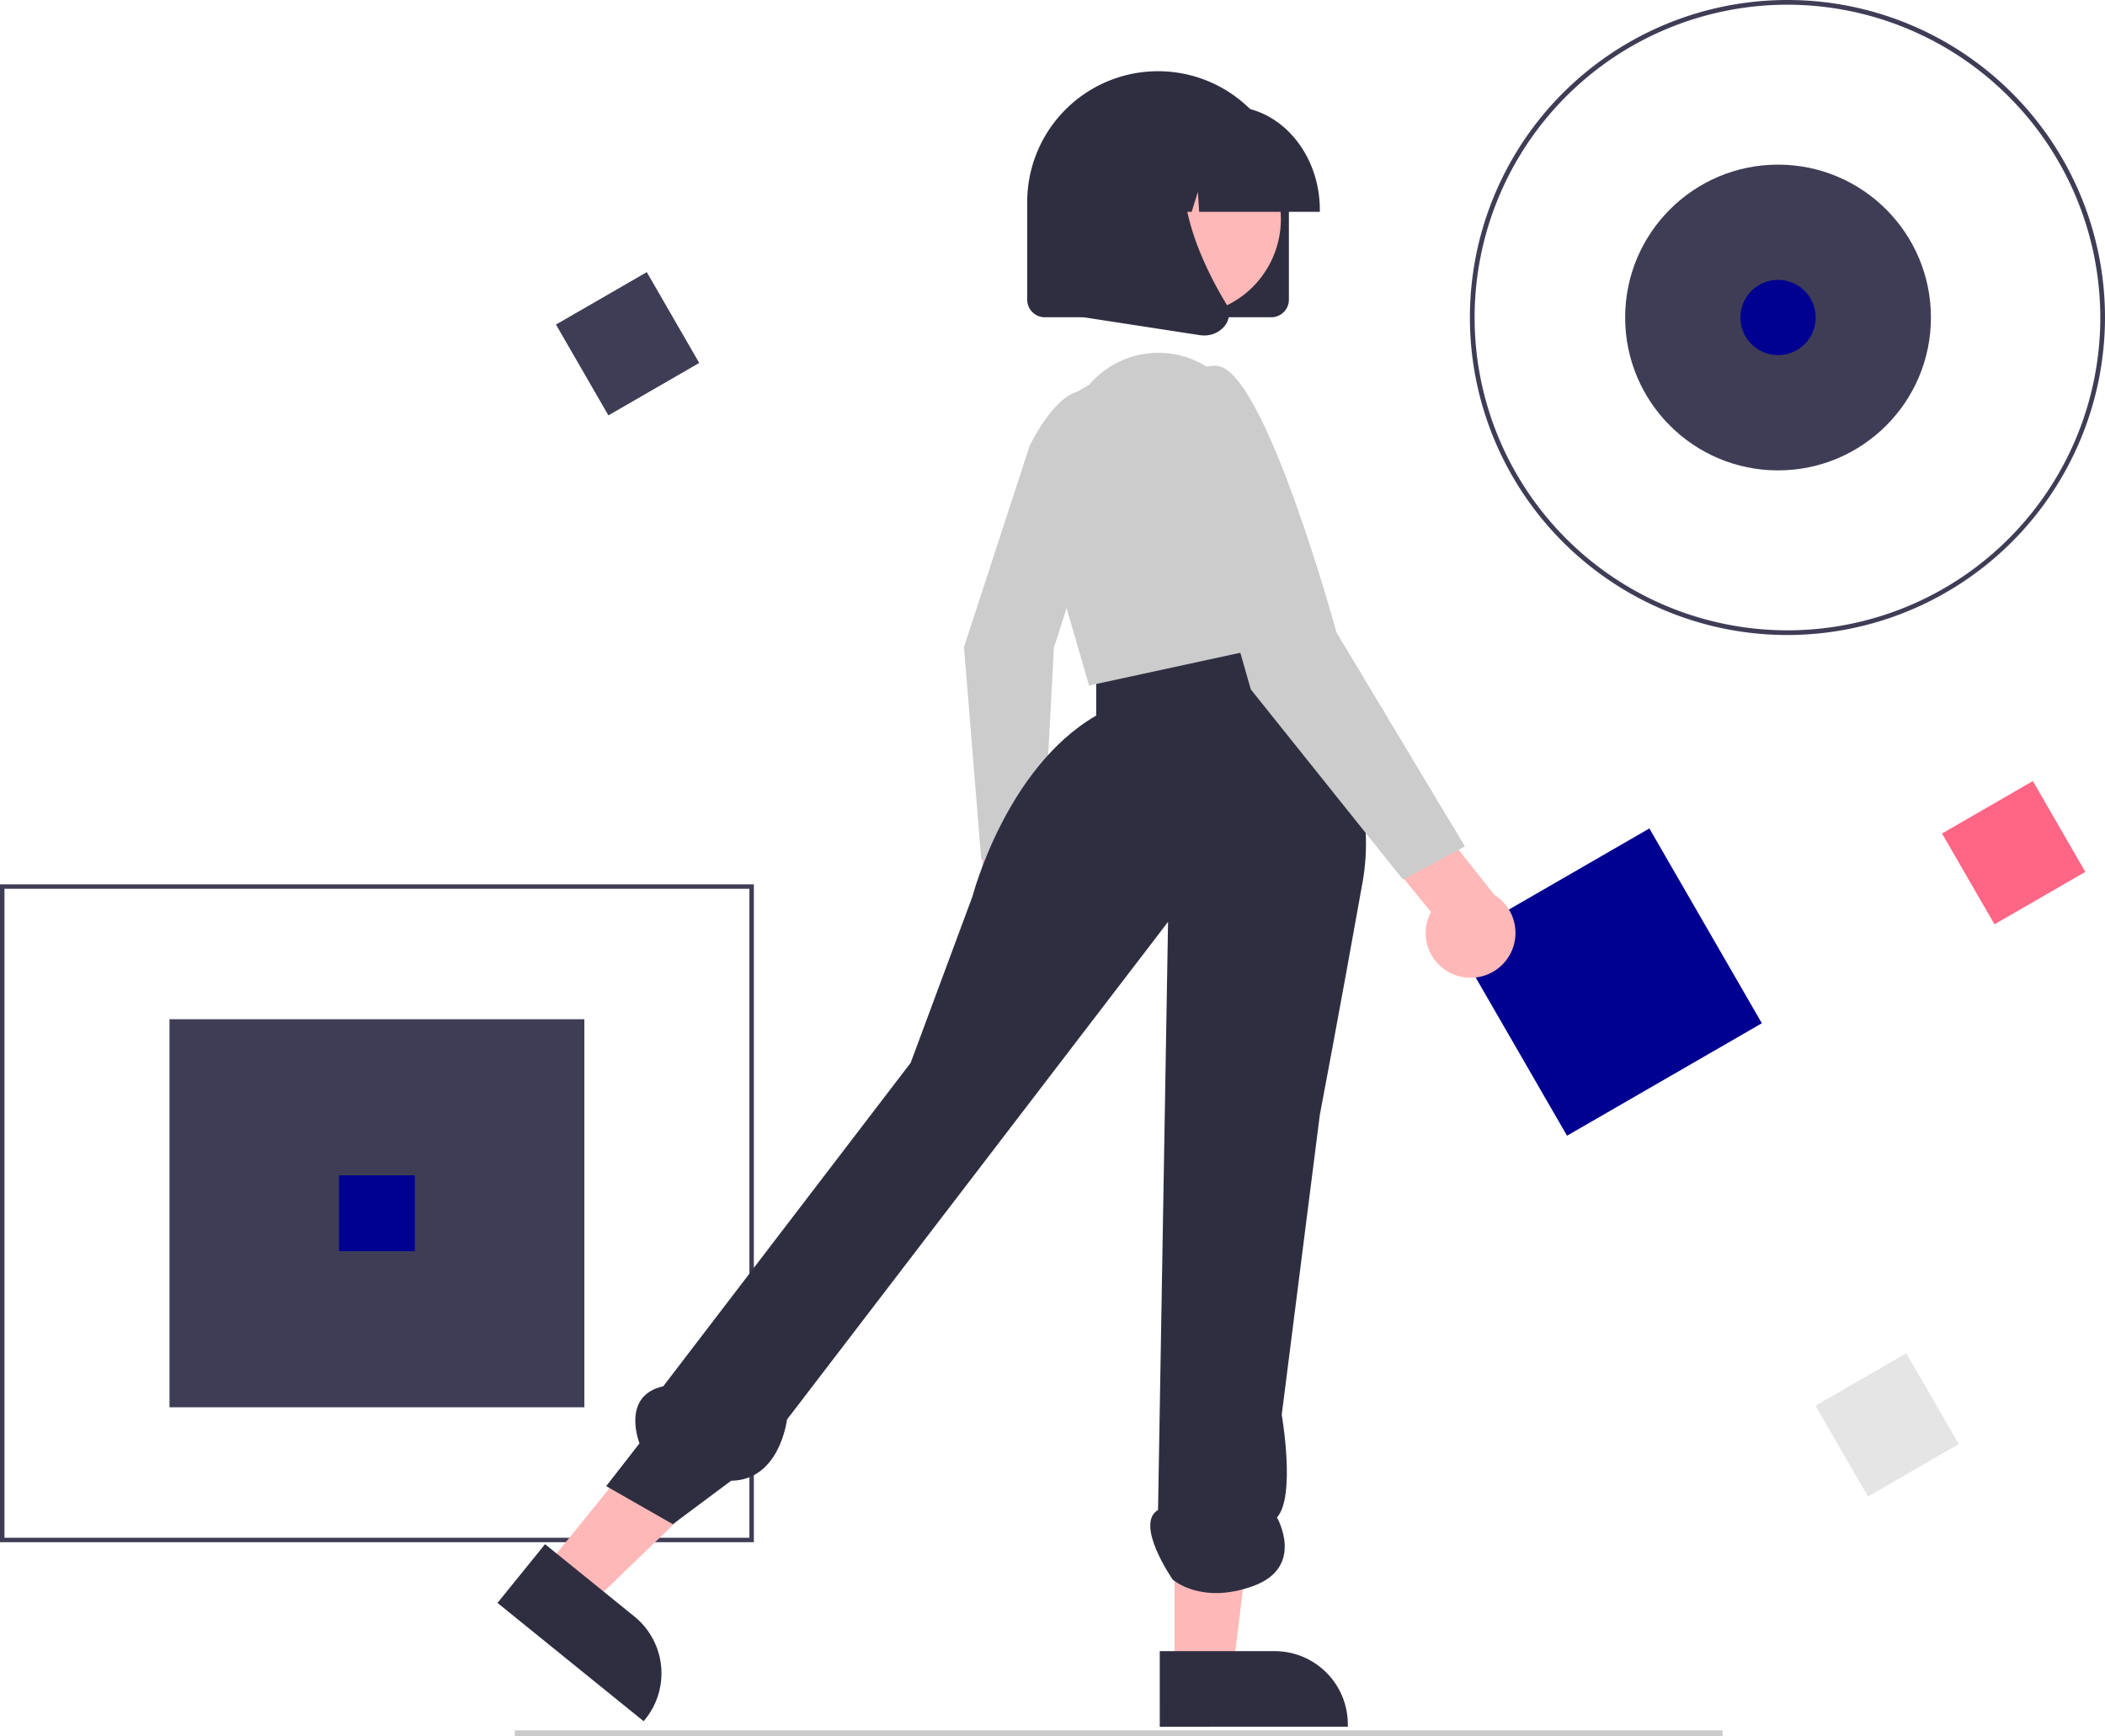<svg data-name="Layer 1" xmlns="http://www.w3.org/2000/svg" width="732" height="603.793" viewBox="0 0 732 603.793" xmlns:xlink="http://www.w3.org/1999/xlink"><rect x="58.945" y="354.474" width="144.26" height="134.953" fill="#3f3d56"/><path d="M496.15,684.454H234V455.655H496.15Zm-260.598-1.551H494.598V457.206H235.551Z" transform="translate(-234 -148.104)" fill="#3f3d56"/><path d="M855.575,368.954A110.425,110.425,0,1,1,966,258.529,110.55,110.55,0,0,1,855.575,368.954Zm0-219.214A108.789,108.789,0,1,0,964.364,258.529,108.912,108.912,0,0,0,855.575,149.74Z" transform="translate(-234 -148.104)" fill="#3f3d56"/><circle cx="618.303" cy="110.425" r="53.168" fill="#3f3d56"/><rect x="916.008" y="426.422" width="36.469" height="36.469" transform="translate(-331.163 378.59) rotate(-30)" fill="#ff6584"/><rect x="434.008" y="249.422" width="36.469" height="36.469" transform="translate(-307.239 113.876) rotate(-30)" fill="#3f3d56"/><rect x="872.008" y="625.422" width="36.469" height="36.469" transform="translate(-436.558 383.251) rotate(-30)" fill="#e5e5e5"/><rect x="117.89" y="408.766" width="26.37" height="26.37" fill="#000091"/><circle cx="618.303" cy="110.425" r="13.087" fill="#000091"/><rect x="754.128" y="450.542" width="78.228" height="78.228" transform="translate(-372.554 314.119) rotate(-30)" fill="#000091"/><rect x="179" y="601.793" width="420" height="2" fill="#cbcbcb"/><path d="M572.389,480.146a13.554,13.554,0,0,1,4.381-20.317l-2.83-30.844,18.324-6.292L595.649,466.308a13.628,13.628,0,0,1-23.26,13.838Z" transform="translate(-234 -148.104)" fill="#ffb8b8"/><path d="M592.061,303.121s12.575-26.39,23.749-17.107-15.319,87.312-15.319,87.312l-4.029,75.749-21.236-2.123-6.004-73.8Z" transform="translate(-234 -148.104)" fill="#ccc"/><polygon points="189.39 545.442 205.154 558.203 261.875 503.472 238.609 484.639 189.39 545.442" fill="#ffb8b8"/><path d="M423.535,685.144l31.045,25.13.001.001a25.455,25.455,0,0,1,3.768,35.799l-.52.643L407,705.572Z" transform="translate(-234 -148.104)" fill="#2f2e41"/><polygon points="408.471 580.865 428.753 580.864 438.401 502.636 408.468 502.637 408.471 580.865" fill="#ffb8b8"/><path d="M637.298,722.347l39.941-.002h.002a25.455,25.455,0,0,1,25.454,25.453v.827l-65.395.002Z" transform="translate(-234 -148.104)" fill="#2f2e41"/><path d="M678.059,362.227s38.049,46.32,29.777,92.64-14.889,81.06-14.889,81.06l-13.234,104.221s4.963,28.384-1.654,35.698c0,0,9.926,17.24-8.271,23.857s-28.016-2.286-28.016-2.286-13.342-19.22-5.07-24.183l3.484-204.53L507.667,641.803s-2.436,21.056-19.415,21.281L467.964,678.198,444.804,664.963,456.384,650.075s-6.617-16.543,8.271-19.852l86.023-112.492,21.506-57.9s11.58-44.666,43.012-62.863v-19.363Z" transform="translate(-234 -148.104)" fill="#2f2e41"/><path d="M612.715,281.994l0,0a31.589,31.589,0,0,1,41.637-5.879l1.374.916,0,0A121.937,121.937,0,0,1,684.271,335.802l6.195,33.87-77.752,16.843-18.228-62.864a35.515,35.515,0,0,1,18.228-41.657Z" transform="translate(-234 -148.104)" fill="#ccc"/><path d="M740.456,487.347a15.512,15.512,0,0,1-8.849-22.079L709.178,437.818l13.357-17.699,31.13,39.21a15.596,15.596,0,0,1-13.209,28.018Z" transform="translate(-234 -148.104)" fill="#ffb8b8"/><path d="M645.801,306.809s-4.963-33.086,11.58-31.432,41.357,92.64,41.357,92.64L743.404,442.461l-21.506,11.58L668.961,387.869Z" transform="translate(-234 -148.104)" fill="#ccc"/><path d="M676.095,258.438H597.318a6.119,6.119,0,0,1-6.112-6.112V218.371a45.5,45.5,0,1,1,91,0v33.955A6.119,6.119,0,0,1,676.095,258.438Z" transform="translate(-234 -148.104)" fill="#2f2e41"/><circle cx="646.056" cy="224.289" r="33.359" transform="translate(-94.634 535.488) rotate(-61.337)" fill="#ffb8b8"/><path d="M692.971,221.767H650.989l-.431-6.916-2.152,6.916h-6.464l-.853-13.707-4.266,13.707H624.314v-.679c0-19.847,14.072-35.993,31.369-35.993h5.919c17.297,0,31.369,16.146,31.369,35.993Z" transform="translate(-234 -148.104)" fill="#2f2e41"/><path d="M652.726,264.777a10.101,10.101,0,0,1-1.532-.118l-49.969-7.697v-52.047a20.047,20.047,0,0,1,20.047-20.047h34.96l-1.362,1.386c-18.948,19.291-4.673,50.571,5.523,67.499a6.671,6.671,0,0,1-.678,7.907A9.078,9.078,0,0,1,652.726,264.777Z" transform="translate(-234 -148.104)" fill="#2f2e41"/></svg>